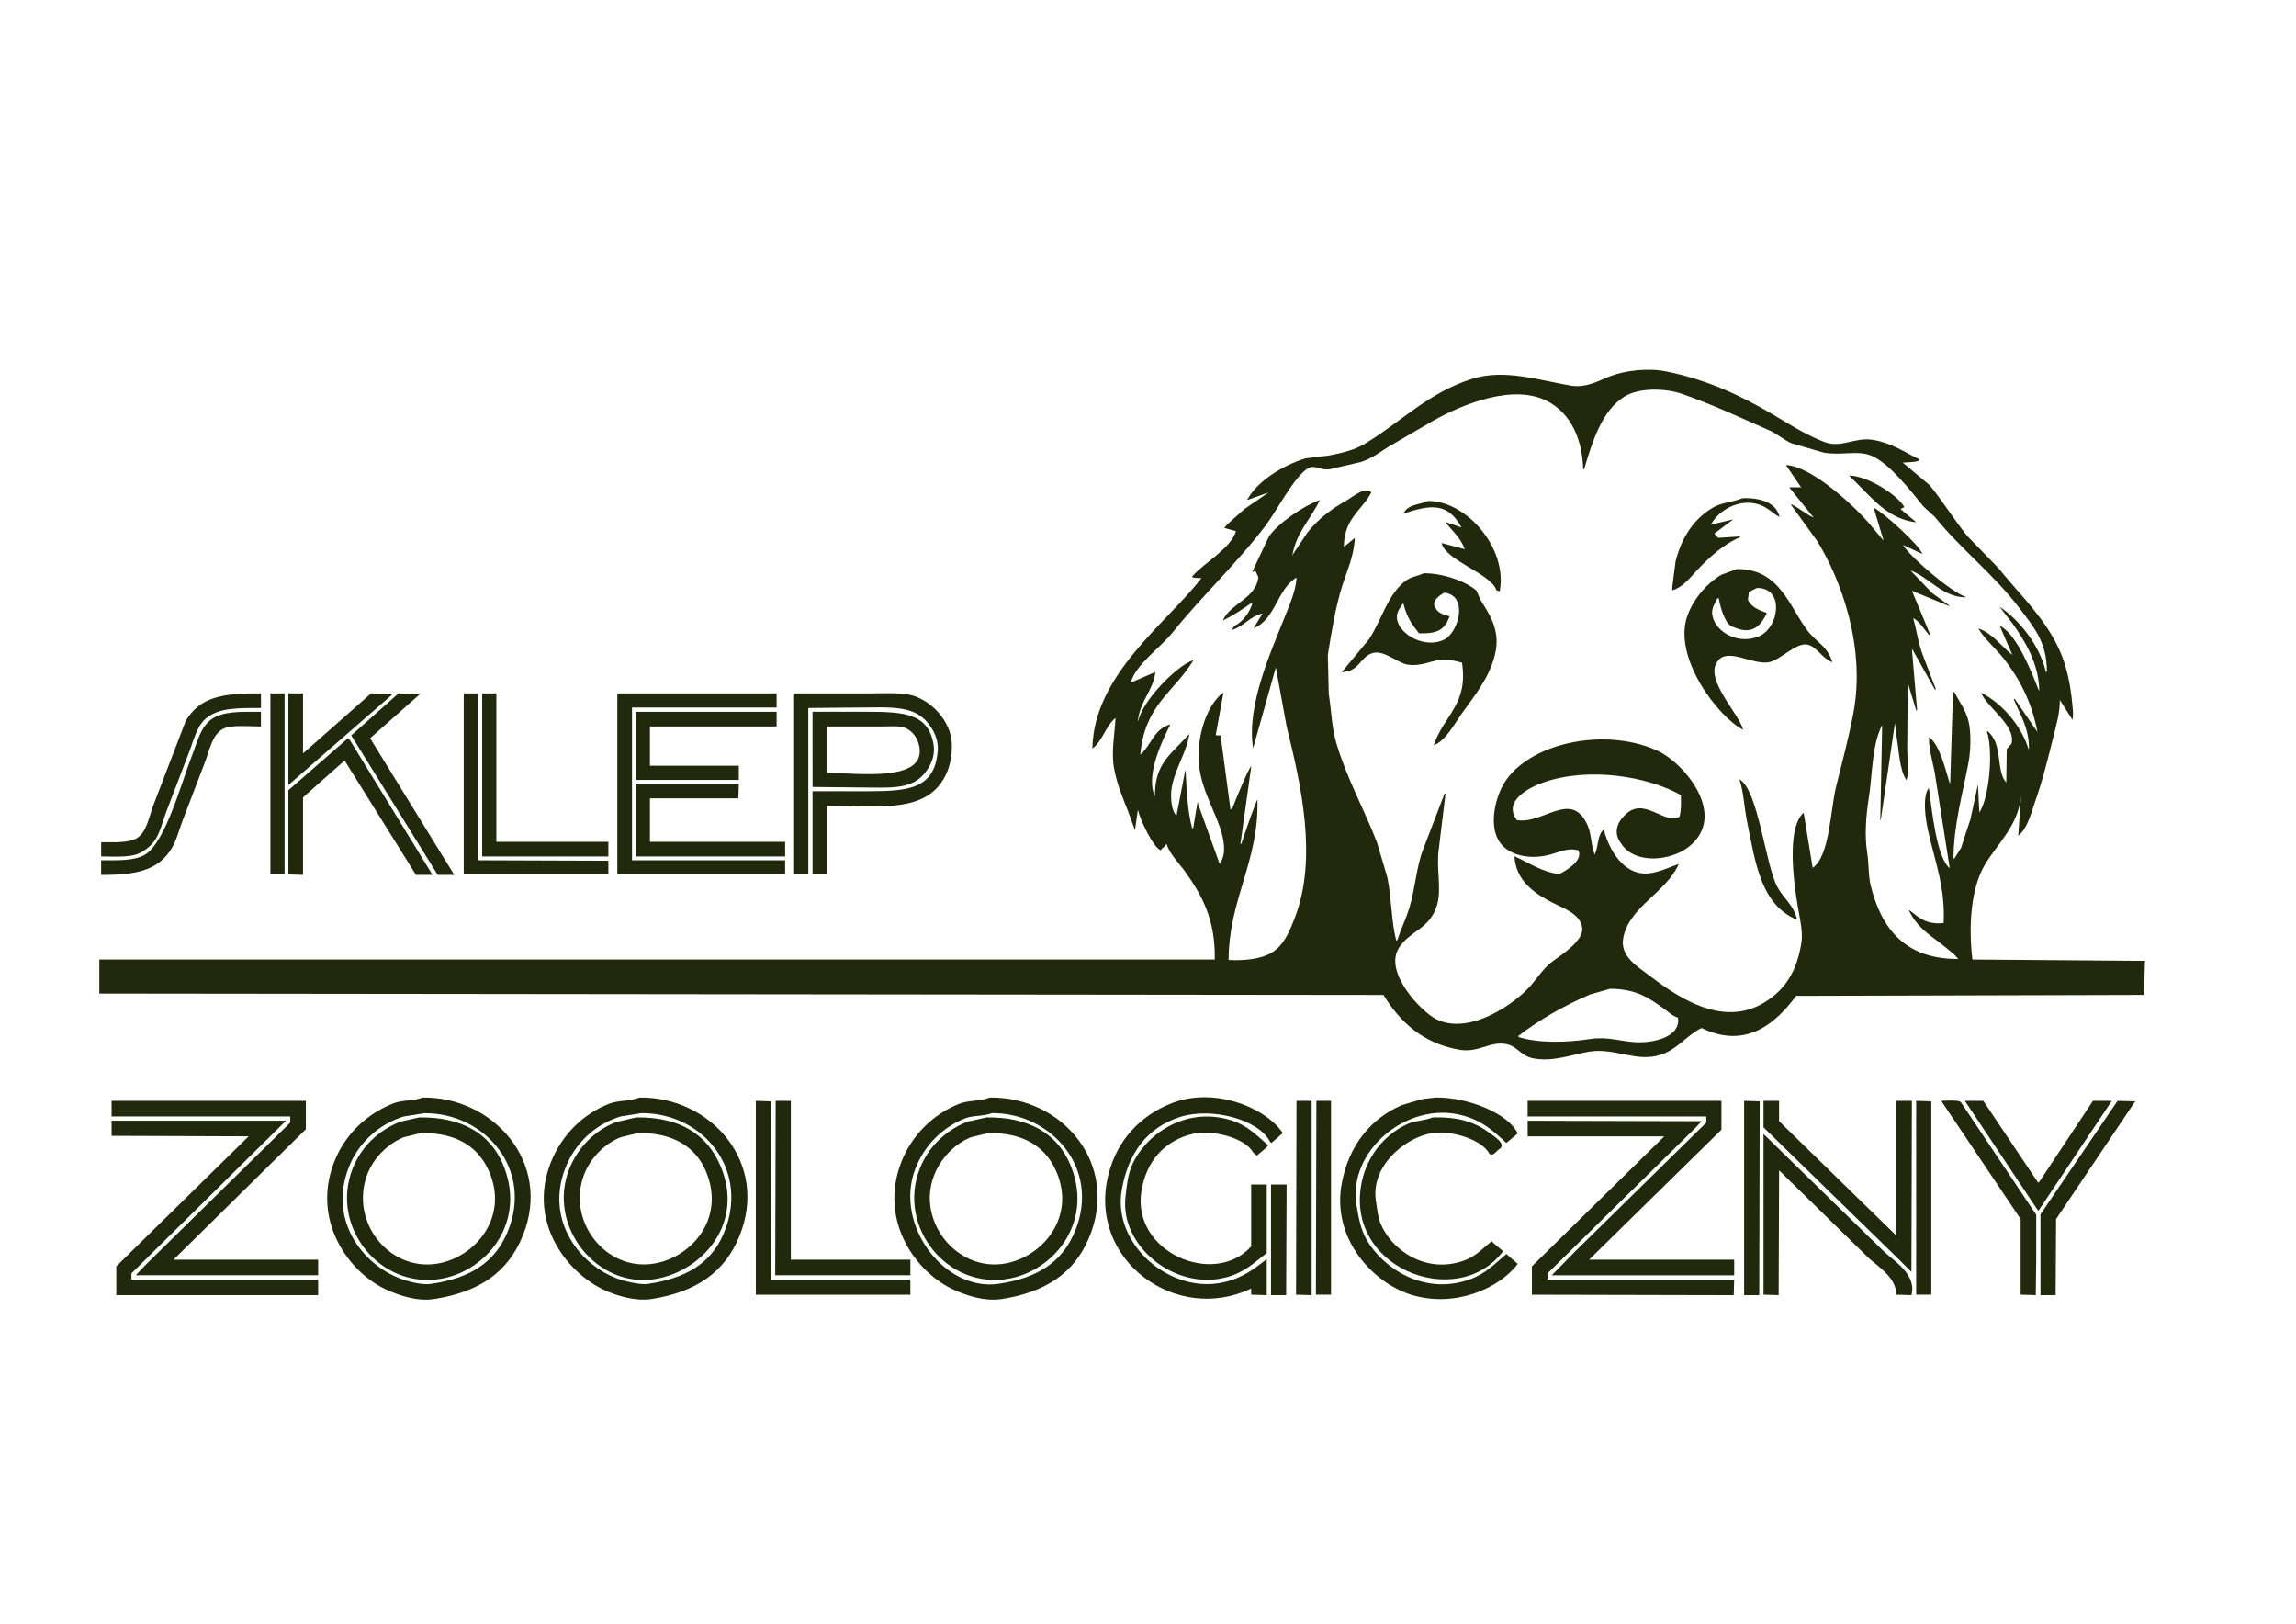 <?xml version="1.0" encoding="UTF-8" standalone="no"?>
<!-- Generator: Adobe Illustrator 27.7.0, SVG Export Plug-In . SVG Version: 6.00 Build 0)  -->

<svg
   version="1.1"
   id="Layer_1"
   x="0px"
   y="0px"
   viewBox="0 0 841.89 595.28"
   style="enable-background:new 0 0 841.89 595.28;"
   xml:space="preserve"
   sodipodi:docname="logo-sklep-zooarty.svg"
   inkscape:version="1.4 (86a8ad7, 2024-10-11)"
   xmlns:inkscape="http://www.inkscape.org/namespaces/inkscape"
   xmlns:sodipodi="http://sodipodi.sourceforge.net/DTD/sodipodi-0.dtd"
   xmlns="http://www.w3.org/2000/svg"
   xmlns:svg="http://www.w3.org/2000/svg"><defs
   id="defs2" /><sodipodi:namedview
   id="namedview2"
   pagecolor="#ffffff"
   bordercolor="#000000"
   borderopacity="0.25"
   inkscape:showpageshadow="2"
   inkscape:pageopacity="0.0"
   inkscape:pagecheckerboard="0"
   inkscape:deskcolor="#d1d1d1"
   inkscape:zoom="1.7017201"
   inkscape:cx="371.0951"
   inkscape:cy="297.64001"
   inkscape:window-width="2240"
   inkscape:window-height="1294"
   inkscape:window-x="-11"
   inkscape:window-y="-11"
   inkscape:window-maximized="1"
   inkscape:current-layer="Layer_1" />
<style
   type="text/css"
   id="style1">
	.st0{fill-rule:evenodd;clip-rule:evenodd;fill:#8ECEA2;}
</style>
<g
   id="g2"
   style="fill:#22280b">
	<g
   id="g1"
   style="fill:#22280b">
		<path
   class="st0"
   d="M723.24,351.77c-1.55-12.84-0.4-26.34,4.51-34.66c4.53-7.68,12.57-14.61,13.34-25.65    c-0.35,4.97-0.69,9.94-1.04,14.9c3.37-2.51,4.72-8.33,6.24-12.65c2.69-7.63,4.65-15.6,6.76-24.09c0.98-3.92,2.28-8.32,2.25-13    c1.5,2.37,3,4.74,4.51,7.11c0,0.12,0,0.23,0,0.35c0.53-1.29,0.3-3.43,0.17-4.85c-0.96-11.12-3.1-18.63-7.45-26    c-5.71-9.67-13.01-16.58-19.76-24.96c-3.81-3.93-7.63-7.86-11.44-11.79c-4.75-5.92-8.87-12.54-13.69-18.54    c-3.23-2.71-6.47-5.43-9.71-8.15c-0.12-0.06-0.23-0.12-0.35-0.17c2-0.23,4.21-0.05,5.89-0.69c0.12-0.17,0.23-0.35,0.35-0.52    c-5.47-2.61-9.95-5.9-16.81-7.11c-7-1.23-11.7,3.22-18.2,0.69c-6.86-2.67-13-6.65-19.06-10.23c-11.49-6.76-23.74-12.56-38.82-15.6    c-6.84-1.38-15.17-0.26-20.45,1.73c-3.92,1.48-8.65,4.46-14.56,3.47c-11.07-1.86-24.05-6.16-35.7-2.6    c-16.49,5.03-26.71,16.2-40.03,24.09c-3.65,2.16-8.12,3.24-13,4.16c-2.83,0.35-5.66,0.69-8.49,1.04    c-8.23,2.52-17.45,8.12-21.32,15.08c0,0.06,0,0.12,0,0.17c2.6-0.92,5.2-1.85,7.8-2.77c-2.95,2.02-5.89,4.04-8.84,6.07    c-2.14,1.91-4.28,3.81-6.41,5.72c-0.35,0.4-0.69,0.81-1.04,1.21c1.44,0.4,2.89,0.81,4.33,1.21c-1.95,6.4-11.84,11.67-16.12,16.64    c0,0.06,0,0.12,0,0.17c0.78,0.38,2.19,0.39,3.47,0.35c-12.74,16.63-39.52,35.31-40.03,62.57c3.74-2.8,4.9-8.31,8.49-11.27    c-0.25,5.84-1.66,12.44-0.52,18.54c1.1,5.86,3.1,10.58,5.03,15.42c0.87,2.37,1.73,4.74,2.6,7.11c0,0.12,0,0.23,0,0.35    c0.35-2.48,0.69-4.97,1.04-7.45c0.06,0,0.12,0,0.17,0c0.62,3.23,5.67,13.85,8.32,14.56c0.46-1.11,1.32-0.88,1.73-2.08    c0.12-0.06,0.23-0.12,0.35-0.17c1.31,3.87,4.7,7.09,6.93,10.23c5.97,8.41,11.02,17.35,10.75,32.06c-136.32,0-272.69,0-409.01,0    c0,4.16,0,8.32,0,12.48c156.95,0.17,313.94,0.35,470.88,0.52c5.9,9.77,14.51,17.83,27.9,20.1c7.01,1.19,11.08-3.26,17.16-2.08    c4,0.78,5.34,4.32,9.71,5.2c7.25,1.46,14.41-1.41,20.62-2.43c9.43-1.53,17.14,3.95,26,1.21c6.48-2,9.63-7.16,15.25-9.88    c16.2,7.85,27.17-1.62,34.66-11.79c42.51-0.12,85.04-0.23,127.56-0.35c0.12-4.16,0.23-8.32,0.35-12.48    C765.42,352.12,744.33,351.95,723.24,351.77z M599.84,382.1c-5.29-0.24-10.5-2.13-16.46-1.21c-8.66,1.34-19.24,1.65-26.52-0.69    c-0.06-0.12-0.12-0.23-0.17-0.35c7.69-5.96,16.81-11.17,26.34-15.25c2.43-0.69,4.85-1.39,7.28-2.08    c9.56,0.01,14.07,3.21,19.58,7.11c1.66,1.18,3.24,2.79,5.37,3.47C616.37,379.76,607.25,382.44,599.84,382.1z M719.08,310.87    c-0.81,1.27-1.62,2.54-2.43,3.81c-0.12,0.06-0.23,0.12-0.35,0.17c0.03-12.44,3.42-23.99,5.55-35.53c0.76-4.12,0.97-10.6,0-14.73    c-1.05-4.45-3.41-7.13-5.03-10.57c-0.23-0.17-0.46-0.35-0.69-0.52c-0.35,11.21-0.69,22.42-1.04,33.62c-0.06,0-0.12,0-0.17,0    c-1.68-5.18-3.5-13.7-7.45-16.81c0-0.12,0-0.23,0-0.35c-0.75,2.23,1.39,10.4,1.91,13c1.85,11.78,3.7,23.57,5.55,35.36    c-4.9-4.07-6.49-21.09-7.63-29.29c-0.06,0-0.12,0-0.17,0c-2.29,3.41-1.07,11.31-0.17,15.42c2.39,11,6.42,20.81,5.72,33.97    c-6.43,0.63-9.03-2.02-12.48-4.68c-0.06,0.06-0.12,0.12-0.17,0.17c2.76,5.73,6.99,8.51,11.79,12.13c1.56,1.27,3.12,2.54,4.68,3.81    c0.52,0.58,1.04,1.16,1.56,1.73c-19.46,0.07-28.15-11.08-32.06-26.69c-1.01-4.03-0.64-8.01-1.39-12.65    c-0.93-5.8-0.34-13.59,0.52-18.89c1.55-9.59,1.13-20.09,5.02-27.54c0-0.12,0-0.24,0.01-0.36c0,0.12,0,0.23,0,0.35    c0,0,0,0.01-0.01,0.01c-0.23,11.61-0.46,23.21-0.69,34.82c0.06,0,0.12,0,0.17,0c1.73-11.84,3.47-23.69,5.2-35.53    c0.23,1.85,0.46,3.7,0.69,5.55c0.88,5.09,0.98,11.58,3.47,15.25c0,0.12,0,0.23,0,0.35c1.11-2.8,0.35-8,0.35-11.44    c0.06-8.2,0.12-16.41,0.17-24.61c1.04,3.41,2.08,6.82,3.12,10.23c0.06,0,0.12,0,0.17,0c0.06,0,0.12,0,0.17,0    c-0.64-7.45-1.27-14.91-1.91-22.36c0.06,0,0.12,0,0.17,0c2.71,4.85,5.43,9.71,8.15,14.56c0.12,0.06,0.23,0.12,0.35,0.17    c0.06,0,0.12,0,0.17,0c-1.62-4.22-3.24-8.43-4.85-12.65c-1.64-4.21-2.17-8.65-3.47-13.34c0-0.06,0-0.12,0-0.17    c2.57,1.3,4.18,4.67,6.24,6.59c0.06,0,0.12,0,0.17,0c-2.31-5.55-4.62-11.09-6.93-16.64c4.51,1.85,9.01,3.7,13.52,5.55    c0.06,0,0.12,0,0.17,0c0-0.06,0-0.12,0-0.17c-2.08-1.5-4.16-3-6.24-4.51c-2.66-2.77-5.32-5.55-7.97-8.32    c6.83,2.46,11.52,9.75,20.28,9.88c0-0.06,0-0.12,0-0.17c-5.25-1.72-20.41-14.6-23.05-19.06c2.37,1.1,4.74,2.2,7.11,3.29    c-1.04-3.26-14.47-15.34-17.85-16.98c1.21,4.04,2.43,8.09,3.64,12.13c-1.44-1.73-2.89-3.47-4.33-5.2    c-5.07-6.31-21.56-22-31.37-22.53c0,0.06,0,0.12,0,0.17c1.73,2.54,3.47,5.08,5.2,7.63c0.12,0.12,0.23,0.23,0.35,0.35    c-1.44,0-2.89,0-4.33,0c0,0.06,0,0.12,0,0.17c2.66,3.29,5.32,6.59,7.97,9.88c0.29,0.35,0.58,0.69,0.87,1.04    c-3.14-1.34-5.13-3.42-8.15-4.85c-0.06,0.06-0.12,0.12-0.17,0.17c3.18,4.39,6.35,8.78,9.53,13.17    c8.81,14.14,17.95,38.98,13.34,63.26c-1.81,9.52-4.1,17.97-6.24,26.52c-2.25,8.95-2.35,25.82-8.67,30.16    c-1.1-6.7-2.2-13.4-3.29-20.1c-0.06,0-0.12,0-0.17,0c-6.43,6.1-3.32,27.23-1.56,36.74c0.55,2.97,1.44,7.39,0.87,10.92    c-1.71,10.53-5.92,17.02-13.34,21.66c-16.03,10.02-33.43-2.86-43.5-10.57c-3.28-2.51-9.65-6.26-8.49-12.83    c2.03-11.47,15.59-16.6,20.28-27.04c0-0.06,0-0.12,0-0.17c-3.26,1.1-6.12,2.62-10.05,3.29c-9.97,1.7-15.64-9-17.33-15.94    c-2.48,1.97-1.85,5.95-3.29,9.01c0,0.12,0,0.23,0,0.35c-1.44-3.51-1.22-7.56-2.6-10.75c-5.83-13.49-16.31-0.41-26-2.08    c-5.32-7.12,4.8-12.11,9.88-13.86c16.68-5.75,38.11-2.15,50.26,4.68c0.07,2.87,0.15,5.75-0.52,7.97    c-5.49,3.07-12.85-7.53-19.76-0.87c-1.37,1.32-2.65,2.81-3.12,5.03c-0.6,2.8,0.92,4.9,1.91,6.24c5.23,7.06,17.84,5.68,24.26,0.69    c14.76-11.46-1.48-31.01-11.79-35.53c-19.76-8.66-47.06-2.26-55.81,12.13c-3,4.94-5.69,14.9-1.91,21.14    c3.26,5.37,11.53,7.2,19.41,4.85c3.25-0.97,6.31-2.37,9.71-1.39c2.01,3.59-4.51,7.53-6.93,8.67c-6.04-0.5-11.38-4.23-16.29-6.41    c-0.06,0-0.12,0-0.17,0c0.49,9.05,7.64,13.73,14.04,16.98c3.95,2.01,9.78,3.97,10.75,8.84c1.02,5.11-8.3,10.65-11.09,12.82    c-2.82,2.2-5.01,5.38-7.28,8.15c-5.45,6.62-22.7,19.13-35.18,12.83c-5.44-2.75-19.16-17.07-13.69-26    c3.96-6.46,11.38-6.85,14.04-15.77c1.84-6.16-0.43-13.63,0.69-20.8c0.81-6.7,1.62-13.4,2.43-20.1c-0.12,0-0.23,0-0.35,0    c-2.6,6.76-5.2,13.52-7.8,20.28c-2.54,6.52-2.93,14.37-5.03,21.32c-1.29,4.27-3.25,8.32-4.51,12.13    c-0.12,0.06-0.23,0.12-0.35,0.17c-1.84-6.77-1.71-15.51-3.29-23.22c-1.27-4.27-2.54-8.55-3.81-12.82    c-4.78-12.36-11.01-23.28-14.9-36.4c-1.69-5.67-1.74-11.38-2.77-18.02c-0.12-4.74-0.23-9.47-0.35-14.21    c1.41-8.89,2.77-17.27,5.2-25.13c1.71-5.52,4.4-11.04,4.68-17.68c-0.06,0-0.12,0-0.17,0c-1.27,1.04-2.54,2.08-3.81,3.12    c-0.02-10.3,6.46-13.23,10.05-19.93c-2.04-2.52-7.11,1.81-8.84,2.77c-5.69,3.17-10.92,7.1-14.73,12.13c-1.73,2.6-3.47,5.2-5.2,7.8    c0,0.12,0,0.23,0,0.35c-0.06,0-0.12,0-0.17,0c1.39-8.43,6.84-13.42,10.05-20.28c-5.85,2.05-15.63,8.64-18.72,13.52    c-2.02,4.27-4.04,8.55-6.07,12.82c0.4-0.12,0.81-0.23,1.21-0.35c0.35,0.75,0.69,1.5,1.04,2.25c-0.79,7.87-10.47,9.75-13,15.94    c3.98-1.98,7.48-4.32,10.92-6.76c-0.79,3.53-3.7,7.3-6.59,8.67c-0.4,0.52-0.81,1.04-1.21,1.56c4.4-1.07,6.8-5.14,11.44-6.07    c-1.1,1.79-2.2,3.58-3.29,5.37c7.92-2.88,8.69-14.56,15.77-18.54c-0.37,5.23-2.68,10.13-4.33,14.38    c-4.62,11.86-14.21,32.29-11.61,48.18c2.77-9.88,5.55-19.76,8.32-29.64c1.33,7.28,2.66,14.56,3.99,21.84    c5.18,20.89,11.45,48.12,2.95,70.02c-1.99,5.12-3.97,9.95-8.32,12.65c-3.84,2.39-9.95,3.09-15.94,2.77    c0.08-22.32,11.14-36.11,10.57-58.58c-0.06,0-0.12,0-0.17,0c-1.95,4.83-4.1,11.1-5.72,15.94c-0.12,0.06-0.23,0.12-0.35,0.17    c1.33-9.53,2.66-19.07,3.99-28.6c-1.05,0.76-6.19,13.43-6.93,15.42c-0.23,0.17-0.46,0.35-0.69,0.52    c-1.21-9.07-2.43-18.14-3.64-27.21c-0.52,0-1.04,0-1.56,0c-0.06-0.12-0.12-0.23-0.17-0.35c0.92-5.08,1.85-10.17,2.77-15.25    c-0.06,0-0.12,0-0.17,0c-6.41,4.78-10.79,18.54-8.15,30.33c1.03,4.6,2.8,8.58,4.51,12.65c1.73,4.13,6.42,14.08,2.6,19.41    c-0.06,0.12-0.12,0.23-0.17,0.35c-2.66-7.39-5.32-14.79-7.97-22.18c0-0.12,0-0.23,0-0.35c-0.06,0-0.12,0-0.17,0    c-0.52,3.12-1.04,6.24-1.56,9.36c-0.12,0.06-0.23,0.12-0.35,0.17c-1.66-5.84-2.02-13.32-2.43-21.14c-0.06,0-0.12,0-0.17,0    c-1.04,5.37-2.08,10.75-3.12,16.12c0,0.12,0,0.23,0,0.35c-1.96-1.61-2.45-7.16-1.73-10.75c1.42-7.13,5.34-12.4,6.41-19.24    c-1.21,1.27-2.43,2.54-3.64,3.81c-4.88,5-9.1,8.92-9.01,19.06c-3.69-7.95,3.25-21.41,5.55-26.17c0-0.06,0-0.12,0-0.17    c-6,1.67-6.86,7.6-10.92,11.09c1.68-18.36,12.1-22.68,19.41-34.49c0-0.06,0-0.12,0-0.17c-6.26,2.08-18.82,15.23-20.1,22.18    c-0.06,0-0.12,0-0.17,0c0.78-7.31,5.68-11.17,6.41-17.85c-2.95,1.27-5.89,2.54-8.84,3.81c-0.06,0-0.12,0-0.17,0    c1.75-6.52,10.94-12.87,15.08-18.02c10.98-13.68,23.86-25.61,34.49-39.69c3.84-5.09,10.46-17.95,15.42-20.8    c2.53-1.45,4.7,0.91,7.97,0.35c3.75-0.87,7.51-1.73,11.27-2.6c4.37-1.37,6.96-3.62,10.4-5.72c4.97-2.89,9.94-5.78,14.9-8.67    c8.39-4.98,27.71-14.17,41.25-8.84c9.37,3.69,14.74,13.27,15.08,25.82c0.12,0,0.23,0,0.35,0c3.05-10.24,6.58-21.65,14.9-26.69    c5.27-3.19,14.85-3.07,21.14-0.87c11.16,3.91,21.46,8.73,31.89,13.34c2.78,1.23,5.36,3.48,7.97,4.68    c3.99,1.16,7.97,2.31,11.96,3.47c6.7,1.17,12.49-1.04,17.68,1.21c6.53,2.84,14.46,13.07,18.89,18.54    c1.39,1.27,2.77,2.54,4.16,3.81c9.59,11.91,21.73,21.16,31.02,33.45c4.72,6.24,10.24,12.34,10.05,23.4c-0.12,0-0.23,0-0.35,0    c-2.17-9.61-9.77-19.17-16.98-23.92c1.56,2.02,3.12,4.04,4.68,6.07c4.43,6.21,9.71,14.59,9.88,24.61c-0.06,0-0.12,0-0.17,0    c-2.76-6.99-7.94-20.23-14.04-23.57c-0.06,0.06-0.12,0.12-0.17,0.17c1.5,3.47,3,6.93,4.51,10.4c-3.97-3.06-7.28-8-12.48-9.71    c2.49,4.17,6.43,7.35,9.36,11.09c5.75,7.35,10.25,15.88,12.31,26.86c-2.77-4.04-5.55-8.09-8.32-12.13c-0.06,0-0.12,0-0.17,0    c-0.06,0.06-0.12,0.12-0.17,0.17c2.29,5.6,5.65,10.5,5.55,18.2c-0.06,0-0.12,0-0.17,0c-2.58-8.55-9.86-16.86-17.33-20.62    c1.75,5.09,12.9,11.96,11.09,18.72c-0.58,0.64-1.16,1.27-1.73,1.91c-0.06,4.1-0.12,8.2-0.17,12.31    c-3.97-4.47-1.06-14.34-6.93-18.89c-0.06,0.06-0.12,0.12-0.17,0.17c2.42,7.05,0.85,24.41-2.77,29.64c0,0.12,0,0.23,0,0.35    c-0.17-3.52-0.35-7.05-0.52-10.57c-0.92,4.27-1.85,8.55-2.77,12.82C721.28,303.94,720.18,307.41,719.08,310.87z M698.28,185.92    c-2.39-4.47-13.47-11.45-20.28-11.61c1.33,1.33,2.66,2.66,3.99,3.99c5.44,5.44,10.91,11.94,20.45,13.17c0-0.06,0-0.12,0-0.17    c-1.85-1.56-3.7-3.12-5.55-4.68C697.36,186.38,697.82,186.15,698.28,185.92z M622.03,209.31c4.2-4.5,9.92-9.85,15.94-12.3    c0.06-0.12,0.12-0.23,0.17-0.35c-2.66,0.17-5.32,0.35-7.97,0.52c-0.06,0-0.12,0-0.17,0c-0.46-0.52-0.92-1.04-1.39-1.56    c2.31-1.73,4.62-3.47,6.93-5.2c-2.71,0.64-5.43,1.27-8.15,1.91c2.34-4.74,10.08-9.97,17.85-7.28c2.82,0.97,4.81,3.13,7.28,4.51    c-1.09-5.22-6.88-7.11-13.52-6.93c-3.96,1.6-7.66,1.54-10.92,3.47c-6.96,4.1-11.49,10.88-13.69,19.76    c-0.4,3.12-0.81,6.24-1.21,9.36c0,0.4,0,0.81,0,1.21C616.97,215.37,619.64,211.87,622.03,209.31z M523.76,183.66    c-3.79,1.51-7.5,1.19-9.19,4.68c10.13-3.46,16.41-4.08,21.32,5.03c-1.85-0.64-3.7-1.27-5.55-1.91c-0.06,0.06-0.12,0.12-0.17,0.17    c2.56,3.25,5.27,5.35,6.93,9.71c-2.83-0.75-5.66-1.5-8.49-2.25c1.45,6.47,18.26,11.25,20.1,17.33c0.35,0.12,0.69,0.23,1.04,0.35    c0.06,0,0.12,0,0.17,0C552.86,201,537.81,183.68,523.76,183.66z M636.93,208.62c-1.91,0.69-3.81,1.39-5.72,2.08    c-5.37,3.18-9.91,8.42-12.31,14.56c-6.03,15.43,11.19,37.73,20.28,42.29c-1.54-5.99-14.44-18.65-9.36-25.13    c3.58-5.23,12.95,1.56,18.89,0.35c4.17-0.85,10.13-7.49,14.21-6.41c3.42,0.9,5.32,5.17,9.01,6.41c-1.91-5.99-5.95-7.34-9.19-11.61    C656.03,222.27,652.51,208.5,636.93,208.62z M645.08,233.23c-7.38,3.23-15.84-1.2-17.16-7.45c-0.59-2.82,1.02-4.62,1.73-6.24    c0.17-0.12,0.35-0.23,0.52-0.35c0.56,3.05,1.78,7.23,3.47,9.36c0.82,1.03,2.07,1.42,3.47,1.91c5.91,2.08,8.88-1.64,10.75-5.72    c-2.9-1.1-5.69-2.08-6.93-4.85c0.12-0.92,0.23-1.85,0.35-2.77c0.92-0.64,1.85-0.99,2.95-1.56    C654.43,215.43,652.42,230.02,645.08,233.23z M541.44,216.59c-3.55-3.26-12.27-6.54-19.41-6.41c-2.3,1.07-4.54,1.25-6.41,2.6    c-6.78,4.88-9.01,14.67-13.69,21.66c-3.12,3.75-6.24,7.51-9.36,11.27c-0.23,0.23-0.46,0.46-0.69,0.69    c6.52-0.04,6.73-5.47,11.27-6.93c4.22-1.36,9.17,3.5,12.82,4.16c4.17,0.75,7.92-0.89,10.92-1.56c3.26-0.73,6.71,0.24,9.19,0.87    c2.35,15.37-6.56,19.11-10.4,30.33c4.38-1.6,7.82-8.16,10.4-11.79c4.56-6.42,10.05-12.91,12.13-21.66    c2.19-9.2-2.54-15.16-5.55-20.28C542.25,218.56,541.84,217.57,541.44,216.59z M529.65,234.44c-6.79,3.46-16.12-1.46-17.33-7.11    c-0.61-2.84,1.15-4.34,1.91-5.89c0.12-0.06,0.23-0.12,0.35-0.17c1.46,5.43,2.93,7.21,5.72,10.92c7.06,0.16,9.36-1.33,11.27-6.24    c-2.45-0.69-4.48-1.17-5.37-3.47c-1.47-2.03,2-4.54,3.47-5.2C538.61,218.45,534.74,231.86,529.65,234.44z M50.8,312.95    c2.1-0.91,4.43-2.74,5.72-4.51c2.3-3.15,3.15-7.54,4.68-11.44c2.66-6.93,5.32-13.87,7.97-20.8c1.86-4.72,2.93-10.11,6.59-13    c4.71-3.72,11.16-3.64,19.93-3.64c0-1.79,0-3.58,0-5.37c-14.32-0.08-22.3,1.36-27.56,10.05c-3.93,10.22-7.86,20.45-11.79,30.68    c-1.62,4.17-2.48,10.1-6.07,12.3c-3.04,1.87-8.32,1.55-13.17,1.56c0,1.73,0,3.47,0,5.2C41.88,314.02,47.44,314.4,50.8,312.95z     M104.35,254.2c-1.73,0-3.47,0-5.2,0c0,22.12,0,44.25,0,66.38c1.73,0,3.47,0,5.2,0C104.35,298.45,104.35,276.32,104.35,254.2z     M143.87,254.37c-2.6-0.06-5.2-0.12-7.8-0.17c-8.32,7.34-16.64,14.67-24.96,22.01c0-7.34,0-14.67,0-22.01c-1.79,0-3.58,0-5.37,0    c0,11.21,0,22.42,0,33.62c12.59-10.98,25.19-21.95,37.78-32.93C143.63,254.72,143.75,254.55,143.87,254.37z M160.5,320.75    c2.02,0,4.04,0,6.07,0c-10.28-16.69-20.57-33.39-30.85-50.09c6.12-5.43,12.25-10.86,18.37-16.29c-2.66-0.06-5.32-0.12-7.97-0.17    c-5.78,5.14-11.55,10.28-17.33,15.42C139.36,286.67,149.93,303.71,160.5,320.75z M223.07,315.55    c-15.94-0.06-31.89-0.12-47.83-0.17c0-20.39,0-40.79,0-61.18c-1.73,0-3.47,0-5.2,0c0,22.12,0,44.25,0,66.38    c17.68,0,35.36,0,53.03,0C223.07,318.9,223.07,317.23,223.07,315.55z M223.07,308.62c-13.69,0-27.38,0-41.07,0    c0-18.14,0-36.28,0-54.42c-1.73,0-3.47,0-5.2,0c0,19.93,0,39.86,0,59.79c15.42,0,30.85,0,46.27,0    C223.07,312.2,223.07,310.41,223.07,308.62z M287.89,315.38c-18.72,0-37.44,0-56.15,0c0-18.66,0-37.32,0-55.98    c17.68,0,35.36,0,53.03,0c0-1.73,0-3.47,0-5.2c-19.47,0-38.94,0-58.41,0c0,22.12,0,44.25,0,66.38c20.51,0,41.02,0,61.53,0    C287.89,318.85,287.89,317.11,287.89,315.38z M296.38,259.57c5.66-0.06,11.32-0.12,16.98-0.17c13.74,0,22.52-1.3,28.08,7.28    c1.26,1.94,2.67,5,2.43,8.32c-1.02,14.07-10.3,15.08-25.48,15.08c-6.82,0-13.63,0-20.45,0c0,10.17,0,20.34,0,30.5    c1.79,0,3.58,0,5.37,0c0-8.38,0-16.75,0-25.13c20.8,0.13,37.28,2.64,43.85-12.13c1.76-3.96,2.71-10.73,0.87-15.6    c-2.12-5.59-6.62-10.1-12.13-12.31c-4.2-1.68-10.68-1.21-16.46-1.21c-9.42,0-18.83,0-28.25,0c0,22.12,0,44.25,0,66.38    c1.73,0,3.47,0,5.2,0C296.38,300.24,296.38,279.91,296.38,259.57z M62.93,311.05c1.91-3.11,2.74-6.98,4.16-10.57    c2.66-6.93,5.32-13.87,7.97-20.8c1.75-4.46,2.57-9.95,6.41-12.3c2.98-1.82,9.62-1.03,14.21-1.04c0-1.79,0-3.58,0-5.37    c-7.44-0.05-14.03-0.27-18.2,2.77c-4.04,2.95-5.11,8.3-7.11,13.34c-3.76,9.51-9.61,31.64-17.16,36.22    c-3.84,2.33-9.8,2.08-16.12,2.08c0,1.79,0,3.58,0,5.37C50.29,320.82,58.04,319,62.93,311.05z M284.77,266.33c0-1.79,0-3.58,0-5.37    c-17.21,0-34.43,0-51.65,0c0,8.32,0,16.64,0,24.96c12.59,0,25.19,0,37.78,0c0-1.73,0-3.47,0-5.2c-10.86,0-21.72,0-32.58,0    c0-4.79,0-9.59,0-14.38C253.8,266.33,269.29,266.33,284.77,266.33z M340.4,281.58c1.19-1.93,2.53-5.05,1.91-8.67    c-1.97-11.42-10.83-11.96-24.44-11.96c-6.64,0-13.29,0-19.93,0c0,9.18,0,18.37,0,27.56c5.37,0.06,10.75,0.12,16.12,0.17    C327.2,288.69,335.24,289.99,340.4,281.58z M303.31,283.32c0-5.66,0-11.32,0-16.98c6.59,0,13.17,0,19.76,0    c2.94,0,6.68-0.37,8.84,0.52c2.67,1.1,4.63,3.72,5.2,6.93C339.41,286.83,314.76,283.46,303.31,283.32z M111.11,292.33    c5.08-4.51,10.17-9.01,15.25-13.52c8.72,13.98,17.45,27.96,26.17,41.94c2.02,0,4.04,0,6.07,0c-10.17-16.58-20.34-33.16-30.5-49.74    c-0.17-0.12-0.35-0.23-0.52-0.35c-7.28,6.35-14.56,12.71-21.84,19.06c0,10.28,0,20.57,0,30.85c1.79,0.06,3.58,0.12,5.37,0.17    C111.11,311.28,111.11,301.8,111.11,292.33z M637.8,285.74c1.59,4.7,1.72,10,2.77,15.25c3.16,15.7,5.13,30.69,18.37,36.22    c-0.98-5.14-5.13-8.02-7.28-12.13C647.32,316.76,644.56,289.15,637.8,285.74z M233.12,313.99c18.25,0,36.51,0,54.77,0    c0-1.79,0-3.58,0-5.37c-16.52,0-33.05,0-49.57,0c0-5.31,0-10.63,0-15.94c10.8,0,21.61,0,32.41,0c0.06-1.73,0.12-3.47,0.17-5.2    c-12.59,0-25.19,0-37.78,0C233.12,296.31,233.12,305.15,233.12,313.99z M154.96,402.38c-3.48,1.35-7.44,0.86-10.57,2.08    c-10.04,3.9-17.91,11.49-21.84,21.49c-8.44,21.5,5.29,40.87,19.76,47.14c4.13,1.79,10.61,4.18,17.16,3.12    c16.47-2.66,26.79-9.8,32.24-23.22C202.6,426.15,180.72,402,154.96,402.38z M185.98,451.95c-4.73,11.07-13.74,16.64-27.73,18.72    c-3.17,0.47-7.03-0.52-9.36-1.21c-14.8-4.38-28.93-21.26-20.97-41.59c3.4-8.7,10.83-15.72,20.1-18.54    c2.54-0.4,5.08-0.81,7.63-1.21C177.92,407.99,195.86,428.83,185.98,451.95z M234.51,402.38c-3.69,1.43-7.8,0.96-11.09,2.25    c-9.93,3.91-17.59,11.71-21.49,21.66c-8.67,22.1,6.4,41.3,21.14,47.31c3.89,1.59,10.12,3.57,16.12,2.6    c16.12-2.61,26.51-9.77,31.89-22.88C282.19,426.28,260.59,402,234.51,402.38z M265.18,452.64c-4.65,10.64-13.83,16.01-27.38,18.02    c-2.65,0.39-5.91-0.39-7.97-0.87c-15.35-3.55-30.53-21.06-22.53-41.59c3.48-8.92,10.78-16,20.28-18.89    c2.54-0.4,5.08-0.81,7.63-1.21C258.17,407.99,275.31,429.45,265.18,452.64z M362.93,402.38c-3.69,1.43-7.8,0.96-11.09,2.25    c-9.75,3.84-17.49,11.56-21.32,21.32c-8.45,21.52,5.28,40.87,19.76,47.14c4.17,1.81,10.71,4.19,17.33,3.12    c15.77-2.55,26.09-9.39,31.54-22.01C410.91,426.98,389.61,401.99,362.93,402.38z M394.3,451.08    c-4.66,11.58-13.71,17.45-28.08,19.58c-19.94,2.97-38.33-21.59-30.68-41.94c3.23-8.6,9.88-15.39,18.37-18.72    c2.92-1.15,6.58-0.67,9.88-1.91C385.38,408.01,403.5,428.19,394.3,451.08z M470.38,415.38c-6.55-9.53-25.25-16.98-40.73-10.92    c-11.45,4.49-20.02,13.45-23.22,26.17c-7.88,31.24,24.81,54.97,52.34,41.77c0,0.75,0,1.5,0,2.25c1.91,0.06,3.81,0.12,5.72,0.17    c0-4.39,0-8.78,0-13.17c-4.77,3.62-8.91,6.94-15.94,8.49c-19.57,4.32-40.53-13.93-37.26-33.62c2.29-13.79,9.42-23.22,21.49-27.04    c11.75-3.71,29.08,1.11,32.93,9.19c0.17,0.12,0.35,0.23,0.52,0.35C467.61,417.81,469,416.59,470.38,415.38z M556.52,415.55    c-3.38-7.32-18.38-13.41-30.16-13.17c-1.56,0.17-3.12,0.35-4.68,0.52c-2.54,0.75-5.08,1.5-7.63,2.25    c-11.44,4.91-19.35,14.67-22.01,28.42c-3.98,20.6,11.52,36.75,25.3,41.07c15.87,4.98,32.32-2.17,39.17-11.27    c-1.39-1.21-2.77-2.43-4.16-3.64c-4.23,3.6-7.61,7.28-13.52,9.36c-16.86,5.93-31.6-4.24-37.61-14.38    c-2.13-3.6-2.99-7.87-3.81-12.82c-3.29-19.88,18.41-38.06,38.3-33.1c7.68,1.91,11.73,5.73,16.64,10.23    C553.74,417.86,555.13,416.71,556.52,415.55z M112.15,413.99c0-3.47,0-6.93,0-10.4c-23.74,0-47.49,0-71.23,0c0,1.91,0,3.81,0,5.72    c21.83,0,43.68,0,65.51,0c0,0.75,0,1.5,0,2.25c-17.73,17.44-35.47,34.89-53.21,52.34c-1.1,1.16-2.2,2.31-3.29,3.47    c0,0.06,0,0.12,0,0.17c22.24,0,44.49,0,66.72,0c0-1.91,0-3.81,0-5.72c-17.68,0-35.36,0-53.03,0    C79.8,445.88,95.98,429.94,112.15,413.99z M282.86,403.77c-1.91-0.06-3.81-0.12-5.72-0.17c0,23.68,0,47.37,0,71.06    c18.89,0,37.78,0,56.67,0c0-1.85,0-3.7,0-5.55c-16.98,0-33.97,0-50.95,0C282.86,447.33,282.86,425.54,282.86,403.77z     M289.97,403.59c-1.85,0-3.7,0-5.55,0c-0.06,21.32-0.12,42.64-0.17,63.95c16.52,0,33.05,0,49.57,0c0-1.91,0-3.81,0-5.72    c-14.61,0-29.23,0-43.85,0C289.97,442.42,289.97,423,289.97,403.59z M475.23,474.65c1.91,0.06,3.81,0.12,5.72,0.17    c0-23.74,0-47.49,0-71.23c-1.85,0-3.7,0-5.55,0C475.35,427.28,475.29,450.97,475.23,474.65z M482.51,474.65c1.85,0,3.7,0,5.55,0    c0-23.68,0-47.37,0-71.06c-1.79,0-3.58,0-5.37,0C482.63,427.28,482.57,450.97,482.51,474.65z M631.21,414.17    c0-3.52,0-7.05,0-10.57c-23.68,0-47.37,0-71.06,0c0,1.91,0,3.81,0,5.72c21.83,0,43.68,0,65.51,0c0,0.75,0,1.5,0,2.25    c-15.94,15.65-31.89,31.31-47.83,46.97c-2.95,3-5.89,6.01-8.84,9.01c22.3,0,44.6,0,66.9,0c0-1.91,0-3.81,0-5.72    c-17.73,0-35.47,0-53.21,0C598.86,445.94,615.04,430.05,631.21,414.17z M639.53,474.82c1.85,0,3.7,0,5.55,0    c0.06-23.68,0.12-47.37,0.17-71.06c-1.91-0.06-3.81-0.12-5.72-0.17C639.53,427.33,639.53,451.08,639.53,474.82z M646.64,403.59    c0,3.23,0,6.47,0,9.71c16.46,16.06,32.93,32.12,49.39,48.18c1.62,1.62,3.24,3.24,4.85,4.85c0.06-20.91,0.12-41.83,0.17-62.74    c-1.91,0-3.81,0-5.72,0c0,16.46,0,32.93,0,49.39c-14.33-13.98-28.66-27.96-42.98-41.94c0-2.48,0-4.97,0-7.45    C650.45,403.59,648.54,403.59,646.64,403.59z M702.62,474.65c1.85,0,3.7,0,5.55,0c0-23.63,0-47.26,0-70.88    c-1.85-0.06-3.7-0.12-5.55-0.17C702.62,427.28,702.62,450.97,702.62,474.65z M711.8,403.59c9.7,14.44,19.41,28.89,29.12,43.33    c0,9.24,0,18.49,0,27.73c1.85,0.06,3.7,0.12,5.55,0.17c0.06-4.39,0.12-8.78,0.17-13.17c0-5.43,0-10.86,0-16.29    c-9.24-13.81-18.49-27.62-27.73-41.42C717.35,403.21,713.96,403.55,711.8,403.59z M767.44,403.59    c-6.59,9.94-13.17,19.87-19.76,29.81c-0.12,0.06-0.23,0.12-0.35,0.17c-6.7-9.99-13.4-19.99-20.1-29.98c-2.25,0-4.51,0-6.76,0    c8.9,13.34,17.79,26.69,26.69,40.03c0.12,0.06,0.23,0.12,0.35,0.17c8.95-13.4,17.91-26.81,26.86-40.21    C772.06,403.59,769.75,403.59,767.44,403.59z M748.2,445.19c0,9.88,0,19.76,0,29.64c1.85,0,3.7,0,5.55,0    c0.06-9.3,0.12-18.6,0.17-27.9c9.59-14.27,19.18-28.54,28.77-42.81c0.12-0.12,0.23-0.23,0.35-0.35c-2.2-0.06-4.39-0.12-6.59-0.17    C767.03,417.46,757.61,431.32,748.2,445.19z M153.74,409.66c-2.31,0.52-4.62,1.04-6.93,1.56c-7.96,3.09-14.39,9.24-17.5,17.16    c-8.46,21.53,10.3,44.57,32.76,40.38c17.28-3.23,31.22-21.61,22.18-42.29C179.57,415.76,169.57,409.46,153.74,409.66z     M160.68,463.21c-17.18,3.1-31.75-14.04-26.52-31.2c2.07-6.8,7.57-12.48,13.86-15.08c2.14-0.52,4.28-1.04,6.41-1.56    c13.18-0.12,21.09,5.2,24.96,14.21C186.54,446.24,174.4,460.74,160.68,463.21z M233.29,409.66c-2.48,0.58-4.97,1.16-7.45,1.73    c-7.86,3.08-14.08,9.46-17.16,17.33c-8.14,20.79,10.24,43.74,31.54,40.21c17.33-2.87,32.98-20.49,23.92-41.59    C259.35,416.17,249.68,409.44,233.29,409.66z M240.05,463.21c-17.98,3.16-32.48-15.73-25.82-32.76c2.35-6,7.42-11.1,13.34-13.52    c2.14-0.52,4.28-1.04,6.41-1.56c12.9-0.12,20.98,5.07,24.78,13.86C266.14,446.26,254.01,460.76,240.05,463.21z M361.72,409.66    c-2.31,0.52-4.62,1.04-6.93,1.56c-7.98,3.1-14.38,9.22-17.5,17.16c-8.47,21.54,10.3,44.58,32.76,40.38    c17.22-3.22,31.26-21.66,22.18-42.29C387.51,415.78,377.55,409.45,361.72,409.66z M368.65,463.21    c-17.59,3.21-32.67-15.41-26.17-32.24c2.42-6.26,7.39-11.5,13.52-14.04c2.14-0.52,4.28-1.04,6.41-1.56    c13.18-0.12,21.08,5.2,24.96,14.21C394.53,446.25,382.35,460.71,368.65,463.21z M435.89,416.07c8.34-2.52,20.9,1.26,23.57,6.41    c0.46,0.4,0.92,0.81,1.39,1.21c1.16-0.98,2.31-1.96,3.47-2.95c0.23-0.29,0.46-0.58,0.69-0.87c-4.24-3.61-7.57-7.3-13.69-9.19    c-17.03-5.24-31.57,5.71-36.22,16.46c-1.48,3.43-1.94,7.25-2.43,11.79c-1.93,17.81,17.85,34.13,36.57,29.46    c7-1.74,10.47-5.36,15.25-9.01c0-8.38,0-16.75,0-25.13c-1.91,0-3.81,0-5.72,0c0,7.57,0,15.14,0,22.7    c-13.48,15.11-44.02,2.12-40.21-20.45C420.34,425.97,426.48,418.91,435.89,416.07z M523.59,415.73    c8.42-1.98,20.17,2.33,22.53,7.28c1.68,1.07,2.44-1.2,4.16-2.08c1.39-1.99-1.99-4-3.81-5.37c-5.4-4.05-11.19-6.14-21.14-5.89    c-2.95,1.2-6.18,1.11-8.84,2.25c-7.96,3.41-14.5,10.87-16.81,19.93c-8.32,32.66,34.65,49.41,51.47,26.86    c-1.1-0.92-2.2-1.85-3.29-2.77c-0.29-0.29-0.58-0.58-0.87-0.87c-3.31,2.56-5.78,5.54-10.23,7.11c-14.19,5.01-26.57-4.1-30.5-13.52    c-1.03-2.47-1.25-5.26-1.73-8.32C502.56,427.78,514.53,417.85,523.59,415.73z M48.2,466.85c18.89-18.66,37.78-37.32,56.67-55.98    c-21.32,0-42.64,0-63.95,0c0,1.85,0,3.7,0,5.55c16.75,0.06,33.51,0.12,50.26,0.17c-16.17,15.89-32.35,31.78-48.53,47.66    c0,3.52,0,7.05,0,10.57c24.67,0,49.34,0,74,0c0-1.91,0-3.81,0-5.72c-22.82,0-45.64,0-68.46,0C48.2,468.35,48.2,467.6,48.2,466.85z     M567.44,466.85c18.14-17.85,36.28-35.7,54.42-53.55c0.69-0.75,1.39-1.5,2.08-2.25c-21.26-0.06-42.52-0.12-63.78-0.17    c0,1.91,0,3.81,0,5.72c16.69,0,33.39,0,50.09,0c-16.17,15.89-32.35,31.78-48.53,47.66c0,3.47,0,6.93,0,10.4    c24.67,0.06,49.34,0.12,74,0.17c0.06-1.91,0.12-3.81,0.17-5.72c-22.82,0-45.64,0-68.46,0    C567.44,468.35,567.44,467.6,567.44,466.85z M690.49,458.53c-14.61-14.27-29.23-28.54-43.85-42.81c0,19.64,0,39.29,0,58.93    c1.85,0.06,3.7,0.12,5.55,0.17c0.06-15.25,0.12-30.5,0.17-45.75c10.98,10.74,21.95,21.49,32.93,32.24    c3.45,3.06,10.08,7.17,10.05,13.34c1.85,0.06,3.7,0.12,5.55,0.17C702.95,467.01,693.97,462.01,690.49,458.53z M466.05,474.82    c1.85,0,3.7,0,5.55,0c0.06-13.52,0.12-27.04,0.17-40.55c-1.91,0-3.81,0-5.72,0C466.05,447.79,466.05,461.31,466.05,474.82z"
   id="path1"
   style="fill:#22280b" />
	</g>
</g>
</svg>
